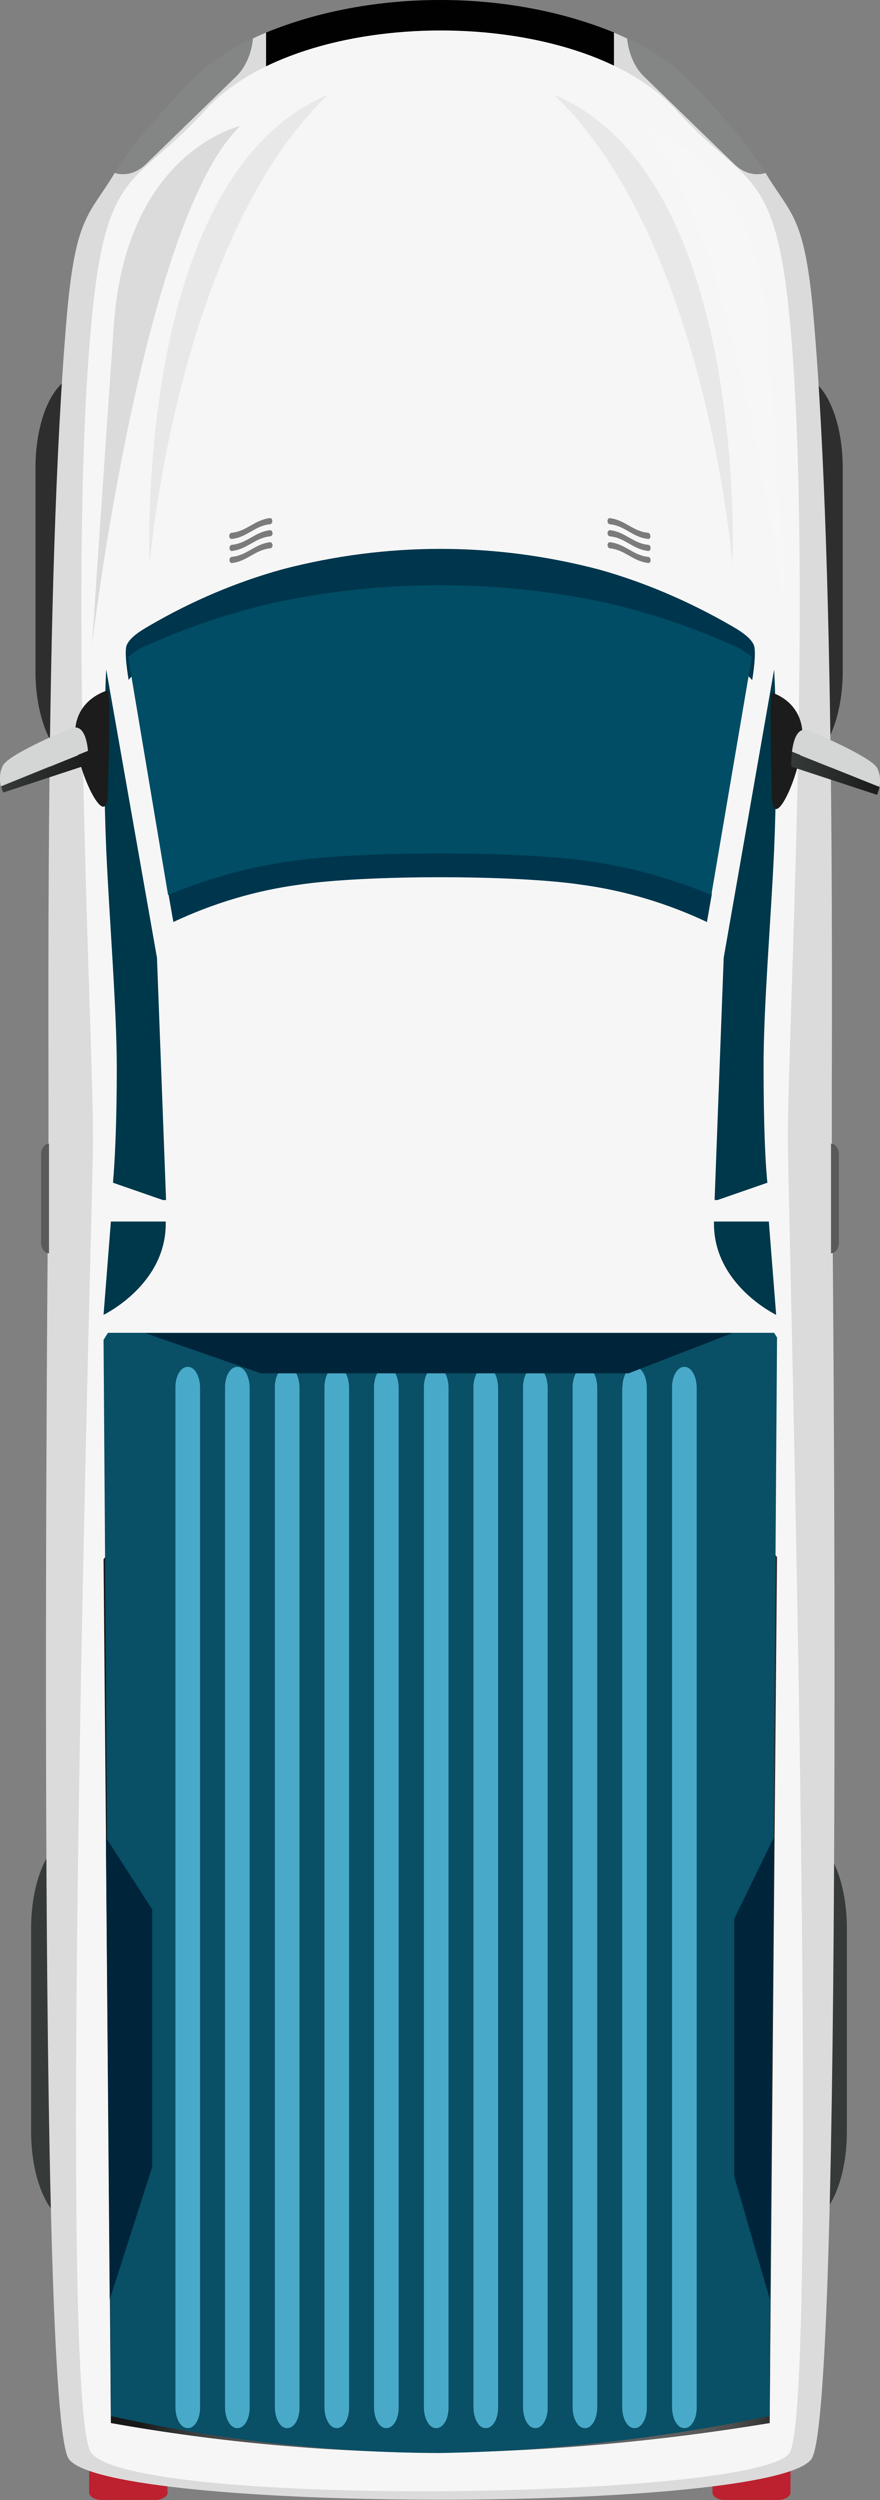 <?xml version="1.0" encoding="utf-8"?>
<!-- Generator: Adobe Illustrator 24.2.3, SVG Export Plug-In . SVG Version: 6.00 Build 0)  -->
<svg version="1.1" id="Layer_1" xmlns="http://www.w3.org/2000/svg" xmlns:xlink="http://www.w3.org/1999/xlink" x="0px" y="0px"
	 viewBox="0 0 300 851.4" style="enable-background:new 0 0 300 851.4;" xml:space="preserve">
<rect x="0" y="0" width="300" height="851.4" fill="#808080" stroke="none"/>
<style type="text/css">
	.st0{fill:url(#Path_2815-2_1_);}
	.st1{fill:url(#Path_2768_1_);}
	.st2{fill:url(#Path_2769_1_);}
	.st3{fill:#EBEBEB;}
	.st4{fill:#FFFFFF;}
	.st5{fill:#00384B;}
	.st6{fill:#F2F2F3;}
	.st7{fill:#2B5766;}
	.st8{fill:#356D81;}
	.st9{fill:url(#Path_2779_1_);}
	.st10{fill:url(#Path_2780_1_);}
	.st11{fill:url(#Path_2781_1_);}
	.st12{fill:url(#Path_2782_1_);}
	.st13{fill:url(#Path_2783_1_);}
	.st14{fill:#595A5A;}
	.st15{fill:url(#Path_2786_1_);}
	.st16{fill:#0A0A0B;}
	.st17{fill:url(#Rectangle_20159_1_);}
	.st18{fill:url(#Rectangle_20160_1_);}
	.st19{fill:url(#Path_2788_1_);}
	.st20{fill:url(#Path_2789_1_);}
	.st21{fill:url(#Path_2791_1_);}
	.st22{fill:url(#Path_2792_1_);}
	.st23{fill:url(#Path_2794_1_);}
	.st24{fill:url(#Path_2795_1_);}
	.st25{fill:url(#Path_2797_1_);}
	.st26{fill:url(#Path_2798_1_);}
	.st27{fill:url(#Path_2799_1_);}
	.st28{fill:url(#Path_2800_1_);}
	.st29{fill:url(#Path_2801_1_);}
	.st30{fill:#C2C2C1;}
	.st31{fill:url(#Path_2803_1_);}
	.st32{fill:url(#Path_2804_1_);}
	.st33{fill:url(#Path_2805_1_);}
	.st34{fill:url(#Path_2806_1_);}
	.st35{fill:#9B9B9B;}
	.st36{fill:url(#Path_2808_1_);}
	.st37{fill:url(#Path_2809_1_);}
	.st38{fill:url(#Path_2810_1_);}
	.st39{fill:#D04B4B;}
	.st40{fill:#F6A84B;}
	.st41{opacity:0.8;fill:#356D81;enable-background:new    ;}
	.st42{fill:#F26B77;}
	.st43{fill:#EC5A66;}
	.st44{clip-path:url(#SVGID_2_);}
	.st45{fill:#AE2425;}
	.st46{fill:#E6E3DE;}
	.st47{fill:#06314E;}
	.st48{clip-path:url(#SVGID_4_);}
	.st49{fill:#8293A0;}
	.st50{clip-path:url(#SVGID_6_);}
	.st51{clip-path:url(#SVGID_8_);}
	.st52{clip-path:url(#SVGID_10_);}
	.st53{fill:#E3E5DA;}
	.st54{fill:#EADFDD;}
	.st55{fill:#EAEAEA;}
	.st56{fill:#2D86A5;}
	.st57{clip-path:url(#SVGID_12_);}
	.st58{fill:#296277;}
	.st59{clip-path:url(#SVGID_14_);}
	.st60{fill:#FCF8F7;}
	.st61{fill:#E7E3E4;}
	.st62{fill:none;stroke:#06314E;stroke-width:3;stroke-linecap:round;stroke-miterlimit:10;}
	.st63{fill:#929FB1;}
	.st64{fill:#E8ECEE;}
	.st65{fill:#ED1C24;}
	.st66{fill:#F15959;}
	.st67{opacity:0.5;fill:#A2ADAF;enable-background:new    ;}
	.st68{clip-path:url(#SVGID_16_);}
	.st69{fill:#059DD1;}
	.st70{fill:#33ACE2;}
	.st71{opacity:0.8;fill:#39C6F4;enable-background:new    ;}
	.st72{fill:#061C23;}
	.st73{opacity:0.52;fill:#296277;enable-background:new    ;}
	.st74{opacity:0.7;fill:#2B5766;enable-background:new    ;}
	.st75{opacity:0.3;fill:#296277;enable-background:new    ;}
	.st76{fill:#1E4E5D;}
	.st77{clip-path:url(#SVGID_18_);}
	.st78{fill:#CBE3EA;}
	.st79{clip-path:url(#SVGID_20_);}
	.st80{fill:#AF2E2B;}
	.st81{fill:#2CB7EA;}
	.st82{clip-path:url(#SVGID_22_);}
	.st83{fill:#2697D4;}
	.st84{clip-path:url(#SVGID_24_);}
	.st85{opacity:0.7;fill:#39C6F4;enable-background:new    ;}
	.st86{fill:#343C43;}
	.st87{fill:none;stroke:#1A1F23;stroke-width:0.5;stroke-linecap:round;stroke-miterlimit:10;}
	.st88{fill:#BEBEC0;}
	.st89{fill:#C1C1C5;}
	.st90{fill:#E6E7E9;}
	.st91{fill:#181415;}
	.st92{fill:#004D65;}
	.st93{fill:#00364D;}
	.st94{fill:#F3F3F1;}
	.st95{fill:#242021;}
	.st96{fill:#D2D3D5;}
	.st97{clip-path:url(#SVGID_26_);}
	.st98{clip-path:url(#SVGID_28_);}
	.st99{clip-path:url(#SVGID_30_);}
	.st100{fill:#BEBFC1;}
	.st101{fill:#0C151A;}
	.st102{fill:#E86255;}
	.st103{fill:#010101;}
	.st104{fill:#065E7B;}
	.st105{fill:#F5B4D1;stroke:#CE2527;stroke-width:0.5;stroke-miterlimit:10;}
	.st106{fill:#F3766B;}
	.st107{fill:#CE2527;}
	.st108{fill:#171314;}
	.st109{fill:#AE1F24;}
	.st110{clip-path:url(#SVGID_32_);}
	.st111{fill:#096E8E;}
	.st112{clip-path:url(#SVGID_34_);}
	.st113{fill:#E9DCE6;}
	.st114{fill:none;stroke:#CE2527;stroke-width:0.5;stroke-linecap:round;stroke-miterlimit:10;}
	.st115{clip-path:url(#SVGID_36_);}
	.st116{fill:#F4858F;}
	.st117{clip-path:url(#SVGID_38_);}
	.st118{fill:#D7CDD5;}
	.st119{clip-path:url(#SVGID_40_);}
	.st120{opacity:0.2;fill:#A21D21;enable-background:new    ;}
	.st121{opacity:0.3;fill:#991B1F;enable-background:new    ;}
	.st122{fill:#050203;}
	.st123{clip-path:url(#SVGID_42_);}
	.st124{clip-path:url(#SVGID_44_);}
	.st125{fill:#F5B4D1;}
	.st126{fill:url(#Path_3060_2_);}
	.st127{fill:url(#Path_3061_2_);}
	.st128{fill:#2E2E2E;}
	.st129{fill:#BD202E;}
	.st130{fill:#DCDBDB;}
	.st131{fill:#F6F6F6;}
	.st132{fill:url(#Path_3069_2_);}
	.st133{fill:#094F66;}
	.st134{fill:#848585;}
	.st135{fill:url(#Path_3079_2_);}
	.st136{fill:url(#Path_3080_2_);}
	.st137{fill:url(#Path_3081_2_);}
	.st138{fill:url(#Path_3082_2_);}
	.st139{fill:url(#Path_3083_2_);}
	.st140{fill:url(#Path_3084_2_);}
	.st141{fill:url(#Path_3085_2_);}
	.st142{fill:url(#Path_3086_2_);}
	.st143{fill:#7B7B7B;}
	.st144{fill:#49A9C9;}
	.st145{fill:none;}
	.st146{fill:#00253A;}
	.st147{opacity:0.49;fill:#DCDBDB;enable-background:new    ;}
	.st148{fill:#DFE0D5;}
	.st149{fill:#333333;}
	.st150{fill:#F6F8EB;}
	.st151{opacity:0.2;fill:url(#Path_6732_1_);enable-background:new    ;}
	.st152{fill:#EFEFEA;}
	.st153{fill:#CCCCCB;}
	.st154{opacity:0.5;fill:url(#Path_6742_1_);enable-background:new    ;}
	.st155{opacity:0.3;fill:url(#Path_6743_1_);enable-background:new    ;}
	.st156{opacity:0.3;fill:url(#Path_6744_1_);enable-background:new    ;}
	.st157{fill:#666766;}
	.st158{fill:#F26722;}
	.st159{fill:#E0F2F6;}
	.st160{fill:#F7F7F7;}
	.st161{fill:url(#Path_6755_1_);}
	.st162{fill:#676B86;}
	.st163{opacity:0.2;enable-background:new    ;}
	.st164{opacity:0.5;fill:url(#Path_6770_1_);enable-background:new    ;}
	.st165{opacity:0.3;fill:url(#Path_6771_1_);enable-background:new    ;}
	.st166{opacity:0.4;enable-background:new    ;}
	.st167{opacity:0.5;fill:url(#Path_6777_1_);enable-background:new    ;}
	.st168{opacity:0.3;fill:url(#Path_6778_1_);enable-background:new    ;}
	.st169{fill:url(#Path_6780_1_);}
	.st170{fill:#CB2026;}
	.st171{fill:url(#Path_6782_1_);}
	.st172{opacity:0.3;fill:#640D0D;enable-background:new    ;}
	.st173{opacity:0.5;fill:#EF3C23;enable-background:new    ;}
	.st174{fill:url(#Path_6786_1_);}
	.st175{fill:url(#Path_6788_1_);}
	.st176{fill:url(#Path_6792_1_);}
	.st177{fill:url(#Path_6794_1_);}
	.st178{opacity:0.5;fill:url(#Path_6798_1_);enable-background:new    ;}
	.st179{opacity:0.3;fill:url(#Path_6799_1_);enable-background:new    ;}
	.st180{opacity:0.4;fill:url(#Path_6801_1_);enable-background:new    ;}
	.st181{opacity:0.4;fill:url(#Path_6803_1_);enable-background:new    ;}
	.st182{fill:url(#Path_6805_1_);}
	.st183{opacity:0.5;fill:url(#Path_6809_1_);enable-background:new    ;}
	.st184{opacity:0.3;fill:url(#Path_6810_1_);enable-background:new    ;}
	.st185{opacity:0.4;fill:url(#Path_6812_1_);enable-background:new    ;}
	.st186{opacity:0.4;fill:url(#Path_6814_1_);enable-background:new    ;}
</style>
<g id="Group_3821_1_" transform="translate(0 0)">
	<g id="Group_3820_1_" transform="translate(0 0)">
		<g id="Group_3819_1_">
			<g id="Group_3816_1_">
				<g id="Group_3805_1_" transform="translate(4.807 205.701)">
					
						<linearGradient id="Path_3060_2_" gradientUnits="userSpaceOnUse" x1="-4530.05" y1="5439.234" x2="-4530.05" y2="5441.648" gradientTransform="matrix(13.6 0 0 -43.363 61877.574 236223.906)">
						<stop  offset="0" style="stop-color:#363B39"/>
						<stop  offset="1" style="stop-color:#0D0E0E"/>
					</linearGradient>
					<path id="Path_3060_1_" class="st126" d="M268.9,551.6c-8.3,0-15-14-15-31.3V451c0-17.3,6.7-31.3,15-31.3c8.3,0,15,14,15,31.3
						v69.3C283.9,537.6,277.2,551.6,268.9,551.6z"/>
					
						<linearGradient id="Path_3061_2_" gradientUnits="userSpaceOnUse" x1="-4540.02" y1="5439.234" x2="-4540.02" y2="5441.648" gradientTransform="matrix(13.6 0 0 -43.363 61765.105 236223.906)">
						<stop  offset="0" style="stop-color:#363B39"/>
						<stop  offset="1" style="stop-color:#0D0E0E"/>
					</linearGradient>
					<path id="Path_3061_1_" class="st127" d="M20.8,551.6c-8.3,0-15-14-15-31.3V451c0-17.3,6.7-31.3,15-31.3s15,14,15,31.3v69.3
						C35.8,537.6,29.1,551.6,20.8,551.6z"/>
				</g>
				<g id="Group_3806_1_" transform="translate(5.496 42.113)">
					<path id="Path_3062_1_" class="st128" d="M266.8,217.8c-8.3,0-15-14-15-31.3v-69.3c0-17.3,6.7-31.3,15-31.3
						c8.3,0,15,14,15,31.3v69.3C281.8,203.8,275,217.8,266.8,217.8z"/>
					<path id="Path_3063_1_" class="st128" d="M21.6,217.8c-8.3,0-15-14-15-31.3v-69.3c0-17.3,6.7-31.3,15-31.3s15,14,15,31.3v69.3
						C36.6,203.8,29.9,217.8,21.6,217.8z"/>
				</g>
				<g id="Group_3807_1_" transform="translate(13.787 275.468)">
					<path id="Path_3064_1_" class="st129" d="M43.4,573.3c0,1.4-1.9,2.6-4.1,2.6H20.8c-2.3,0-4.2-1.1-4.2-2.6v-8.6
						c0-1.4,1.9-2.6,4.2-2.6h18.4c2.3,0,4.1,1.2,4.1,2.6V573.3z"/>
					<path id="Path_3065_1_" class="st129" d="M255.7,573.3c0,1.4-1.9,2.6-4.1,2.6h-18.4c-2.3,0-4.1-1.1-4.1-2.6v-8.6
						c0-1.4,1.8-2.6,4.1-2.6h18.4c2.3,0,4.1,1.2,4.1,2.6V573.3z"/>
				</g>
				<path id="Path_3066_1_" class="st103" d="M209.4,49V11.1c-36.1-14.8-82.6-14.8-118.7,0V49H209.4z"/>
				<path id="Path_3067_1_" class="st130" d="M277.3,107.4c-3-34.4-7.8-34.2-16.3-48.5c-3.7,1.1-7.5,0-10.6-3L219.5,26
					c-3.1-3-5.2-7.7-5.7-12.9c-1.5-0.7-3-1.3-4.5-2V49H90.7V11.1c-1.5,0.6-3,1.3-4.5,2c-0.5,5.2-2.6,9.9-5.7,12.9L49.7,55.9
					c-3.1,3-6.9,4.1-10.6,3C30.6,73.2,25.8,73,22.8,107.4c-7.9,91.1-6,252.3-6.3,287.5c-0.2,23.3-4.1,427.7,7,442.6
					c13.7,18.4,239.4,18.4,253.1,0c11.2-14.9,7.3-419.3,7-442.6C283.3,359.7,285.3,198.5,277.3,107.4z"/>
				<path id="Path_3068_1_" class="st131" d="M31.7,389.5c-0.2,24.9-12.5,430-0.6,445.8c14.3,19.1,228.5,15.8,238.1,0
					c10.5-17.4-0.4-420.8-0.6-445.8c-0.3-33.9,8.5-189.3,1-276.7c-4.9-57-14.7-48.5-39-75.2c-32.9-36.3-127.8-36.3-160.7,0
					c-24.3,26.7-34.1,18.2-39,75.2C23.2,200.2,32,355.6,31.7,389.5z"/>
				
					<linearGradient id="Path_3069_2_" gradientUnits="userSpaceOnUse" x1="-4706.675" y1="5652.855" x2="-4704.494" y2="5652.855" gradientTransform="matrix(104.1 0 0 -100.731 490008.344 570099.938)">
					<stop  offset="0" style="stop-color:#171818"/>
					<stop  offset="3.100000e-02" style="stop-color:#272828"/>
					<stop  offset="8.400000e-02" style="stop-color:#3D3E3E"/>
					<stop  offset="0.146" style="stop-color:#4E4E4E"/>
					<stop  offset="0.223" style="stop-color:#5A5B5B"/>
					<stop  offset="0.331" style="stop-color:#616261"/>
					<stop  offset="0.631" style="stop-color:#636464"/>
					<stop  offset="0.78" style="stop-color:#606161"/>
					<stop  offset="0.846" style="stop-color:#595A5A"/>
					<stop  offset="0.895" style="stop-color:#4D4D4E"/>
					<stop  offset="0.936" style="stop-color:#3B3B3B"/>
					<stop  offset="0.972" style="stop-color:#242424"/>
					<stop  offset="1" style="stop-color:#0D0E0E"/>
				</linearGradient>
				<path id="Path_3069_1_" class="st132" d="M36.8,529.1c-0.9,1.2-1.5,1.9-1.5,1.9s2.1,238.1,2.5,294.2c37.1,6.6,74.6,10,112,10.1
					c37.6-0.5,75.2-3.9,112.6-10.1c0.4-56.2,2.5-294.9,2.5-294.9l-1-1.3H36.8z"/>
				<path id="Path_3070_1_" class="st133" d="M36.8,453.9c-0.9,1.5-1.5,2.4-1.5,2.4s2.1,296.7,2.5,366.5
					c37.1,8.2,74.6,12.5,112,12.6c37.6-0.6,75.2-4.9,112.6-12.6c0.4-70,2.5-367.3,2.5-367.3l-1-1.6H36.8z"/>
				<path id="Path_3071_1_" class="st93" d="M99.7,292.7c-14.5,2-28.7,5.9-42.3,11.6l1.7,9.7c13.6-6.4,28-10.7,42.8-12.7
					c22.5-3.4,73.7-3.4,96.3,0c14.8,2,29.2,6.3,42.8,12.7l1.7-9.7c-13.6-5.7-27.8-9.6-42.3-11.6C176.8,289.3,123.3,289.3,99.7,292.7
					z"/>
				<path id="Path_3072_1_" class="st93" d="M50.9,226.1c14.6-8.4,29.8-14.9,45.3-19.2c35.6-9.3,72.2-9.3,107.8,0
					c15.5,4.3,30.7,10.7,45.3,19.2c2.6,1.2,5,3.1,7.1,5.5l0.1-0.4c0,0,1.5-9,0.5-11.5c-0.9-2.1-3.3-4.1-7.7-6.6
					c-14.6-8.4-29.8-14.9-45.3-19.2c-35.6-9.3-72.2-9.3-107.8,0c-15.5,4.3-30.7,10.7-45.3,19.2c-4.4,2.5-6.8,4.5-7.7,6.6
					c-1,2.4,0.6,11.5,0.6,11.5l0,0.4C45.8,229.1,48.3,227.3,50.9,226.1z"/>
				<path id="Path_3073_1_" class="st92" d="M99.6,293.2c23.6-3.4,77-3.4,100.6,0c14.5,2,28.7,5.9,42.3,11.6l13.8-81
					c-2.1-1.9-4.5-3.3-7.1-4.3c-14.6-6.5-29.8-11.5-45.3-14.8c-35.6-7.2-72.2-7.2-107.8,0c-15.5,3.3-30.7,8.3-45.3,14.8
					c-2.6,0.9-5,2.4-7.1,4.3l13.6,81C70.9,299.1,85.2,295.2,99.6,293.2z"/>
				<g id="Group_3808_1_" transform="translate(16.113 74.986)">
					<path id="Path_3074_1_" class="st5" d="M23.7,288.8c0,19.2-0.7,32.3-1.3,39l17,5.9h1.1l-3.1-82.5L20.1,153c0,0-1.5,25.2,0,61.3
						C21.1,237.1,23.7,268.5,23.7,288.8z"/>
					<path id="Path_3075_1_" class="st5" d="M228.5,333.7l17-5.9c-0.7-6.5-1.3-19.7-1.3-39c-0.1-20.3,2.6-51.7,3.6-74.5
						c1.5-36.1,0-61.3,0-61.3l-17.2,98.2l-3.1,82.5L228.5,333.7z"/>
				</g>
				<g id="Group_3809_1_" transform="translate(17.741 4.305)">
					<path id="Path_3076_1_" class="st134" d="M32,51.6l30.8-29.9c3.1-3,5.2-7.7,5.7-12.9c-7.9,3.4-15.3,8.5-21.9,15.2
						c-10.8,11.7-19,20.2-25.2,30.6C25.1,55.7,28.9,54.6,32,51.6z"/>
					<path id="Path_3077_1_" class="st134" d="M201.8,21.7l30.8,29.9c3.1,3,6.9,4.1,10.6,3C237,44.2,228.9,35.7,218.1,24
						c-6.6-6.7-14.1-11.8-21.9-15.2C196.6,14,198.7,18.7,201.8,21.7z"/>
				</g>
				
					<linearGradient id="Path_3079_2_" gradientUnits="userSpaceOnUse" x1="-4623.642" y1="5643.34" x2="-4620.802" y2="5646.559" gradientTransform="matrix(22.884 0 0 -58.033 105650.648 328210.375)">
					<stop  offset="0" style="stop-color:#F7F7F7"/>
					<stop  offset="1" style="stop-color:#DCDBDB"/>
				</linearGradient>
				<path id="Path_3079_1_" class="st135" d="M81.9,42.9c0,0-38.9,8.6-43.1,67.7c-4.2,60.4-7.4,108.8-7.4,108.8S48.6,75,81.9,42.9z"
					/>
				
					<linearGradient id="Path_3080_2_" gradientUnits="userSpaceOnUse" x1="-4606.061" y1="5657.62" x2="-4602.414" y2="5661.754" gradientTransform="matrix(22.885 0 0 -58.033 105740.109 328210.375)">
					<stop  offset="0" style="stop-color:#F7F7F7"/>
					<stop  offset="1" style="stop-color:#DCDBDB"/>
				</linearGradient>
				<path id="Path_3080_1_" class="st136" d="M218.4,42.9c0,0,38.9,8.6,43.1,67.7c4.2,60.4,7.4,108.8,7.4,108.8S251.7,75,218.4,42.9
					z"/>
				
					<linearGradient id="Path_3081_2_" gradientUnits="userSpaceOnUse" x1="-4192.627" y1="5604.666" x2="-4187.602" y2="5608.39" gradientTransform="matrix(4.999 0 0 -13.031 21116.32 73498.211)">
					<stop  offset="0" style="stop-color:#363B39"/>
					<stop  offset="1" style="stop-color:#1B1C1B"/>
				</linearGradient>
				<path id="Path_3081_1_" class="st137" d="M263.1,235.9c0,0,10.3,2.7,10.5,14.4c0.2,11.7-10.3,35.4-10.5,20.4
					C262.9,255.7,262.2,240.4,263.1,235.9z"/>
				
					<radialGradient id="Path_3082_2_" cx="-4291.801" cy="5837.764" r="1.839" gradientTransform="matrix(6.421 0 0 -8.508 27858.098 51253.172)" gradientUnits="userSpaceOnUse">
					<stop  offset="0" style="stop-color:#FFFFFF"/>
					<stop  offset="1" style="stop-color:#D3D6D5"/>
				</radialGradient>
				<path id="Path_3082_1_" class="st138" d="M299,261.5c-2.3-4-23-12.6-23-12.6c-4.1-1.8-5.5,3-6,7.1l29.8,12
					C300.3,265.8,300,263.4,299,261.5z"/>
				
					<linearGradient id="Path_3083_2_" gradientUnits="userSpaceOnUse" x1="-4525.929" y1="5551.398" x2="-4523.705" y2="5551.398" gradientTransform="matrix(13.602 0 0 -4.817 61830.688 27004.391)">
					<stop  offset="0" style="stop-color:#363B39"/>
					<stop  offset="1" style="stop-color:#1B1C1B"/>
				</linearGradient>
				<path id="Path_3083_1_" class="st139" d="M270,256.1c-0.2,1.7-0.3,3.3-0.2,5l29.2,9.6c0.3-0.8,0.6-1.7,0.8-2.7L270,256.1z"/>
				
					<linearGradient id="Path_3084_2_" gradientUnits="userSpaceOnUse" x1="-4250.201" y1="5600.792" x2="-4245.989" y2="5604.552" gradientTransform="matrix(5.318 0 0 -13.031 22514.631 73499.328)">
					<stop  offset="0" style="stop-color:#363B39"/>
					<stop  offset="1" style="stop-color:#1B1C1B"/>
				</linearGradient>
				<path id="Path_3084_1_" class="st140" d="M36.8,235.1c0,0-11,2.7-11.2,14.4s11,35.4,11.2,20.4C37.1,254.9,37.8,239.6,36.8,235.1
					z"/>
				
					<radialGradient id="Path_3085_2_" cx="-4326.373" cy="5832.927" r="1.802" gradientTransform="matrix(6.611 0 0 -8.742 28636.582 52580.562)" gradientUnits="userSpaceOnUse">
					<stop  offset="0" style="stop-color:#FFFFFF"/>
					<stop  offset="1" style="stop-color:#D3D6D5"/>
				</radialGradient>
				<path id="Path_3085_1_" class="st141" d="M24,248.1c0,0-20.8,8.5-23,12.6c-1.1,2.1-1.3,4.7-0.7,7.1l29.7-12.1
					C29.6,251.6,28.3,246.3,24,248.1z"/>
				
					<linearGradient id="Path_3086_2_" gradientUnits="userSpaceOnUse" x1="-4536.118" y1="5547.937" x2="-4533.886" y2="5547.937" gradientTransform="matrix(13.556 0 0 -4.666 61491.27 26149.404)">
					<stop  offset="0" style="stop-color:#363B39"/>
					<stop  offset="1" style="stop-color:#1B1C1B"/>
				</linearGradient>
				<path id="Path_3086_1_" class="st142" d="M0.4,267.8c0.2,0.7,0.4,1.5,0.7,2.1l29.2-9.6c0-1.5,0-3-0.2-4.5L0.4,267.8z"/>
				<path id="Path_3087_1_" class="st14" d="M16.7,389.5c-1.5,0-2.7,1.6-2.7,3.6v30.1c0,2.1,1.3,3.7,2.7,3.6V389.5z"/>
				<path id="Path_3088_1_" class="st14" d="M283.3,389.5c1.5,0,2.7,1.6,2.7,3.6v30.1c0,2-1.3,3.7-2.7,3.6V389.5z"/>
				<g id="Group_3814_1_" transform="translate(35.438 58.046)">
					<g id="Group_3811_1_" transform="translate(0 0)">
						<g id="Group_3810_1_">
							<path id="Path_3089_1_" class="st143" d="M43.5,125.5c5.3-0.5,7.9-4.5,13.1-5c0.4,0,0.8-0.5,0.8-1.1c0-0.5-0.3-1-0.7-1
								c0,0,0,0-0.1,0c-5.3,0.6-7.9,4.5-13.1,5c-0.4,0-0.8,0.5-0.8,1.1C42.7,125.1,43.1,125.5,43.5,125.5
								C43.5,125.5,43.5,125.5,43.5,125.5z"/>
							<path id="Path_3090_1_" class="st143" d="M56.7,122.5c-5.3,0.6-7.9,4.5-13.1,5c-0.4,0-0.8,0.5-0.8,1.1c0,0.5,0.3,1,0.7,1
								c0,0,0,0,0.1,0c5.3-0.6,7.9-4.5,13.1-5c0.4,0,0.8-0.5,0.8-1.1C57.4,123,57.1,122.5,56.7,122.5
								C56.7,122.5,56.7,122.5,56.7,122.5z"/>
							<path id="Path_3091_1_" class="st143" d="M56.7,126.6c-5.3,0.6-7.9,4.5-13.1,5c-0.4,0-0.8,0.5-0.8,1.1c0,0.5,0.3,1,0.7,1
								c0,0,0.1,0,0.1,0c5.3-0.6,7.9-4.5,13.1-5c0.4,0,0.8-0.5,0.8-1.1C57.4,127.1,57.1,126.6,56.7,126.6
								C56.7,126.6,56.7,126.6,56.7,126.6z"/>
						</g>
					</g>
					<g id="Group_3813_1_" transform="translate(58.464 0)">
						<g id="Group_3812_1_">
							<path id="Path_3092_1_" class="st143" d="M127.1,125.5c-5.3-0.5-7.9-4.5-13.1-5c-0.4,0-0.8-0.5-0.8-1.1c0-0.5,0.3-1,0.7-1
								c0,0,0,0,0,0c5.3,0.6,7.9,4.5,13.1,5c0.4,0,0.8,0.5,0.8,1.1C127.9,125.1,127.6,125.5,127.1,125.5
								C127.2,125.5,127.2,125.5,127.1,125.5z"/>
							<path id="Path_3093_1_" class="st143" d="M114,122.5c5.3,0.6,7.9,4.5,13.1,5c0.4,0,0.8,0.5,0.8,1.1c0,0.5-0.3,1-0.7,1
								c0,0,0,0-0.1,0c-5.3-0.6-7.9-4.5-13.1-5c-0.4,0-0.8-0.5-0.8-1.1C113.2,123,113.6,122.5,114,122.5
								C114,122.5,114,122.5,114,122.5z"/>
							<path id="Path_3094_1_" class="st143" d="M114,126.6c5.3,0.6,7.9,4.5,13.1,5c0.4,0,0.8,0.5,0.8,1.1c0,0.5-0.3,1-0.7,1
								c0,0-0.1,0-0.1,0c-5.3-0.6-7.9-4.5-13.1-5c-0.4,0-0.7-0.5-0.8-1.1C113.2,127.1,113.5,126.6,114,126.6
								C114,126.6,114,126.6,114,126.6z"/>
						</g>
					</g>
				</g>
				<g id="Group_3815_1_" transform="translate(27.108 177.11)">
					<path id="Path_3095_1_" class="st144" d="M202,295.3c0-3.9,1.9-7,4.2-6.9c0,0,0,0,0,0l0,0c2.3-0.1,4.1,3,4.2,6.9c0,0,0,0,0,0
						v347.6c0,3.9-1.9,7-4.2,6.9l0,0c-2.3,0.1-4.1-3-4.2-6.9V295.3z"/>
					<path id="Path_3096_1_" class="st144" d="M185.1,295.3c0-3.9,1.9-6.9,4.1-6.9c0,0,0,0,0,0l0,0c2.3-0.1,4.1,3,4.2,6.9v347.6
						c0,3.9-1.9,7-4.2,6.9l0,0c-2.3,0.1-4.1-3-4.2-6.9c0,0,0,0,0,0V295.3z"/>
					<path id="Path_3097_1_" class="st144" d="M168.1,295.3c0-3.9,1.9-7,4.2-6.9c0,0,0,0,0,0l0,0c2.3-0.1,4.1,3,4.2,6.9v347.6
						c-0.1,3.9-1.9,7-4.2,6.9l0,0c-2.3,0.1-4.1-3-4.2-6.9V295.3z"/>
					<path id="Path_3098_1_" class="st144" d="M151.2,295.3c0-3.9,1.9-7,4.2-6.9c0,0,0,0,0,0l0,0c2.3-0.1,4.1,3,4.2,6.9c0,0,0,0,0,0
						v347.6c0,3.9-1.9,7-4.2,6.9l0,0c-2.3,0.1-4.1-3-4.2-6.9V295.3z"/>
					<path id="Path_3099_1_" class="st144" d="M134.3,295.3c0-3.9,1.9-7,4.2-6.9c0,0,0,0,0,0l0,0c2.3-0.1,4.1,3,4.2,6.9c0,0,0,0,0,0
						v347.6c0,3.9-1.9,7-4.2,6.9l0,0c-2.3,0.1-4.1-3-4.2-6.9V295.3z"/>
					<path id="Path_3100_1_" class="st144" d="M117.4,295.3c0-3.9,1.9-7,4.2-6.9c0,0,0,0,0,0l0,0c2.3-0.1,4.1,3,4.2,6.9c0,0,0,0,0,0
						v347.6c0,3.9-1.9,7-4.2,6.9l0,0c-2.3,0.1-4.1-3-4.2-6.9c0,0,0,0,0,0V295.3z"/>
					<path id="Path_3101_1_" class="st144" d="M100.4,295.3c0-3.9,1.9-7,4.2-6.9c0,0,0,0,0,0l0,0c2.3-0.1,4.1,3,4.2,6.9c0,0,0,0,0,0
						v347.6c0,3.9-1.9,7-4.2,6.9l0,0c-2.3,0.1-4.1-3-4.2-6.9V295.3z"/>
					<path id="Path_3102_1_" class="st144" d="M83.5,295.3c0-3.9,1.9-7,4.2-6.9c0,0,0,0,0,0l0,0c2.3-0.1,4.1,3,4.2,6.9c0,0,0,0,0,0
						v347.6c0,3.9-1.9,7-4.2,6.9l0,0c-2.3,0.1-4.1-3-4.2-6.9V295.3z"/>
					<path id="Path_3103_1_" class="st144" d="M66.6,295.3c0-3.9,1.9-7,4.2-6.9c0,0,0,0,0,0l0,0c2.3-0.1,4.1,3,4.2,6.9c0,0,0,0,0,0
						v347.6c0,3.9-1.9,7-4.2,6.9l0,0c-2.3,0.1-4.1-3-4.2-6.9V295.3z"/>
					<path id="Path_3104_1_" class="st144" d="M49.6,295.3c0-3.9,1.9-7,4.2-6.9c0,0,0,0,0,0l0,0c2.3-0.1,4.1,3,4.2,6.9c0,0,0,0,0,0
						v347.6c0,3.9-1.9,7-4.2,6.9l0,0c-2.3,0.1-4.1-3-4.2-6.9V295.3z"/>
					<path id="Path_3105_1_" class="st144" d="M32.7,295.3c0-3.9,1.9-7,4.2-6.9c0,0,0,0,0,0l0,0c2.3-0.1,4.1,3,4.2,6.9c0,0,0,0,0,0
						v347.6c0,3.9-1.9,7-4.2,6.9l0,0c-2.3,0.1-4.1-3-4.2-6.9V295.3z"/>
				</g>
				<path id="Path_3106_1_" class="st5" d="M56.5,416H37.8l-2.5,31.8C35.2,447.8,57,437.5,56.5,416z"/>
				<path id="Path_3107_1_" class="st5" d="M243.4,416h18.7l2.5,31.8C264.7,447.8,242.9,437.5,243.4,416z"/>
				<path id="Path_3108_1_" class="st145" d="M214.6,542.8H88.6l-53.4-13.6h228.6L214.6,542.8z"/>
				<path id="Path_3109_1_" class="st146" d="M88.9,467.7L49.5,454h200.2l-35.4,13.7H88.9z"/>
			</g>
		</g>
		<path id="Path_3110_1_" class="st146" d="M36.1,625.8l15.8,24.5V738l-14.5,45.1L36.1,625.8z"/>
		<path id="Path_3111_1_" class="st146" d="M263.8,625.8l-13.5,27.7v87.7l12.2,42L263.8,625.8z"/>
	</g>
	<path id="Path_3112_1_" class="st147" d="M51,192.2c0,0-5.7-132.3,60.8-159.9C60,81.9,51,192.2,51,192.2z"/>
	<path id="Path_3113_1_" class="st147" d="M249.7,192.2c0,0,5.7-132.3-60.8-159.9C240.8,81.9,249.7,192.2,249.7,192.2z"/>
</g>
</svg>
